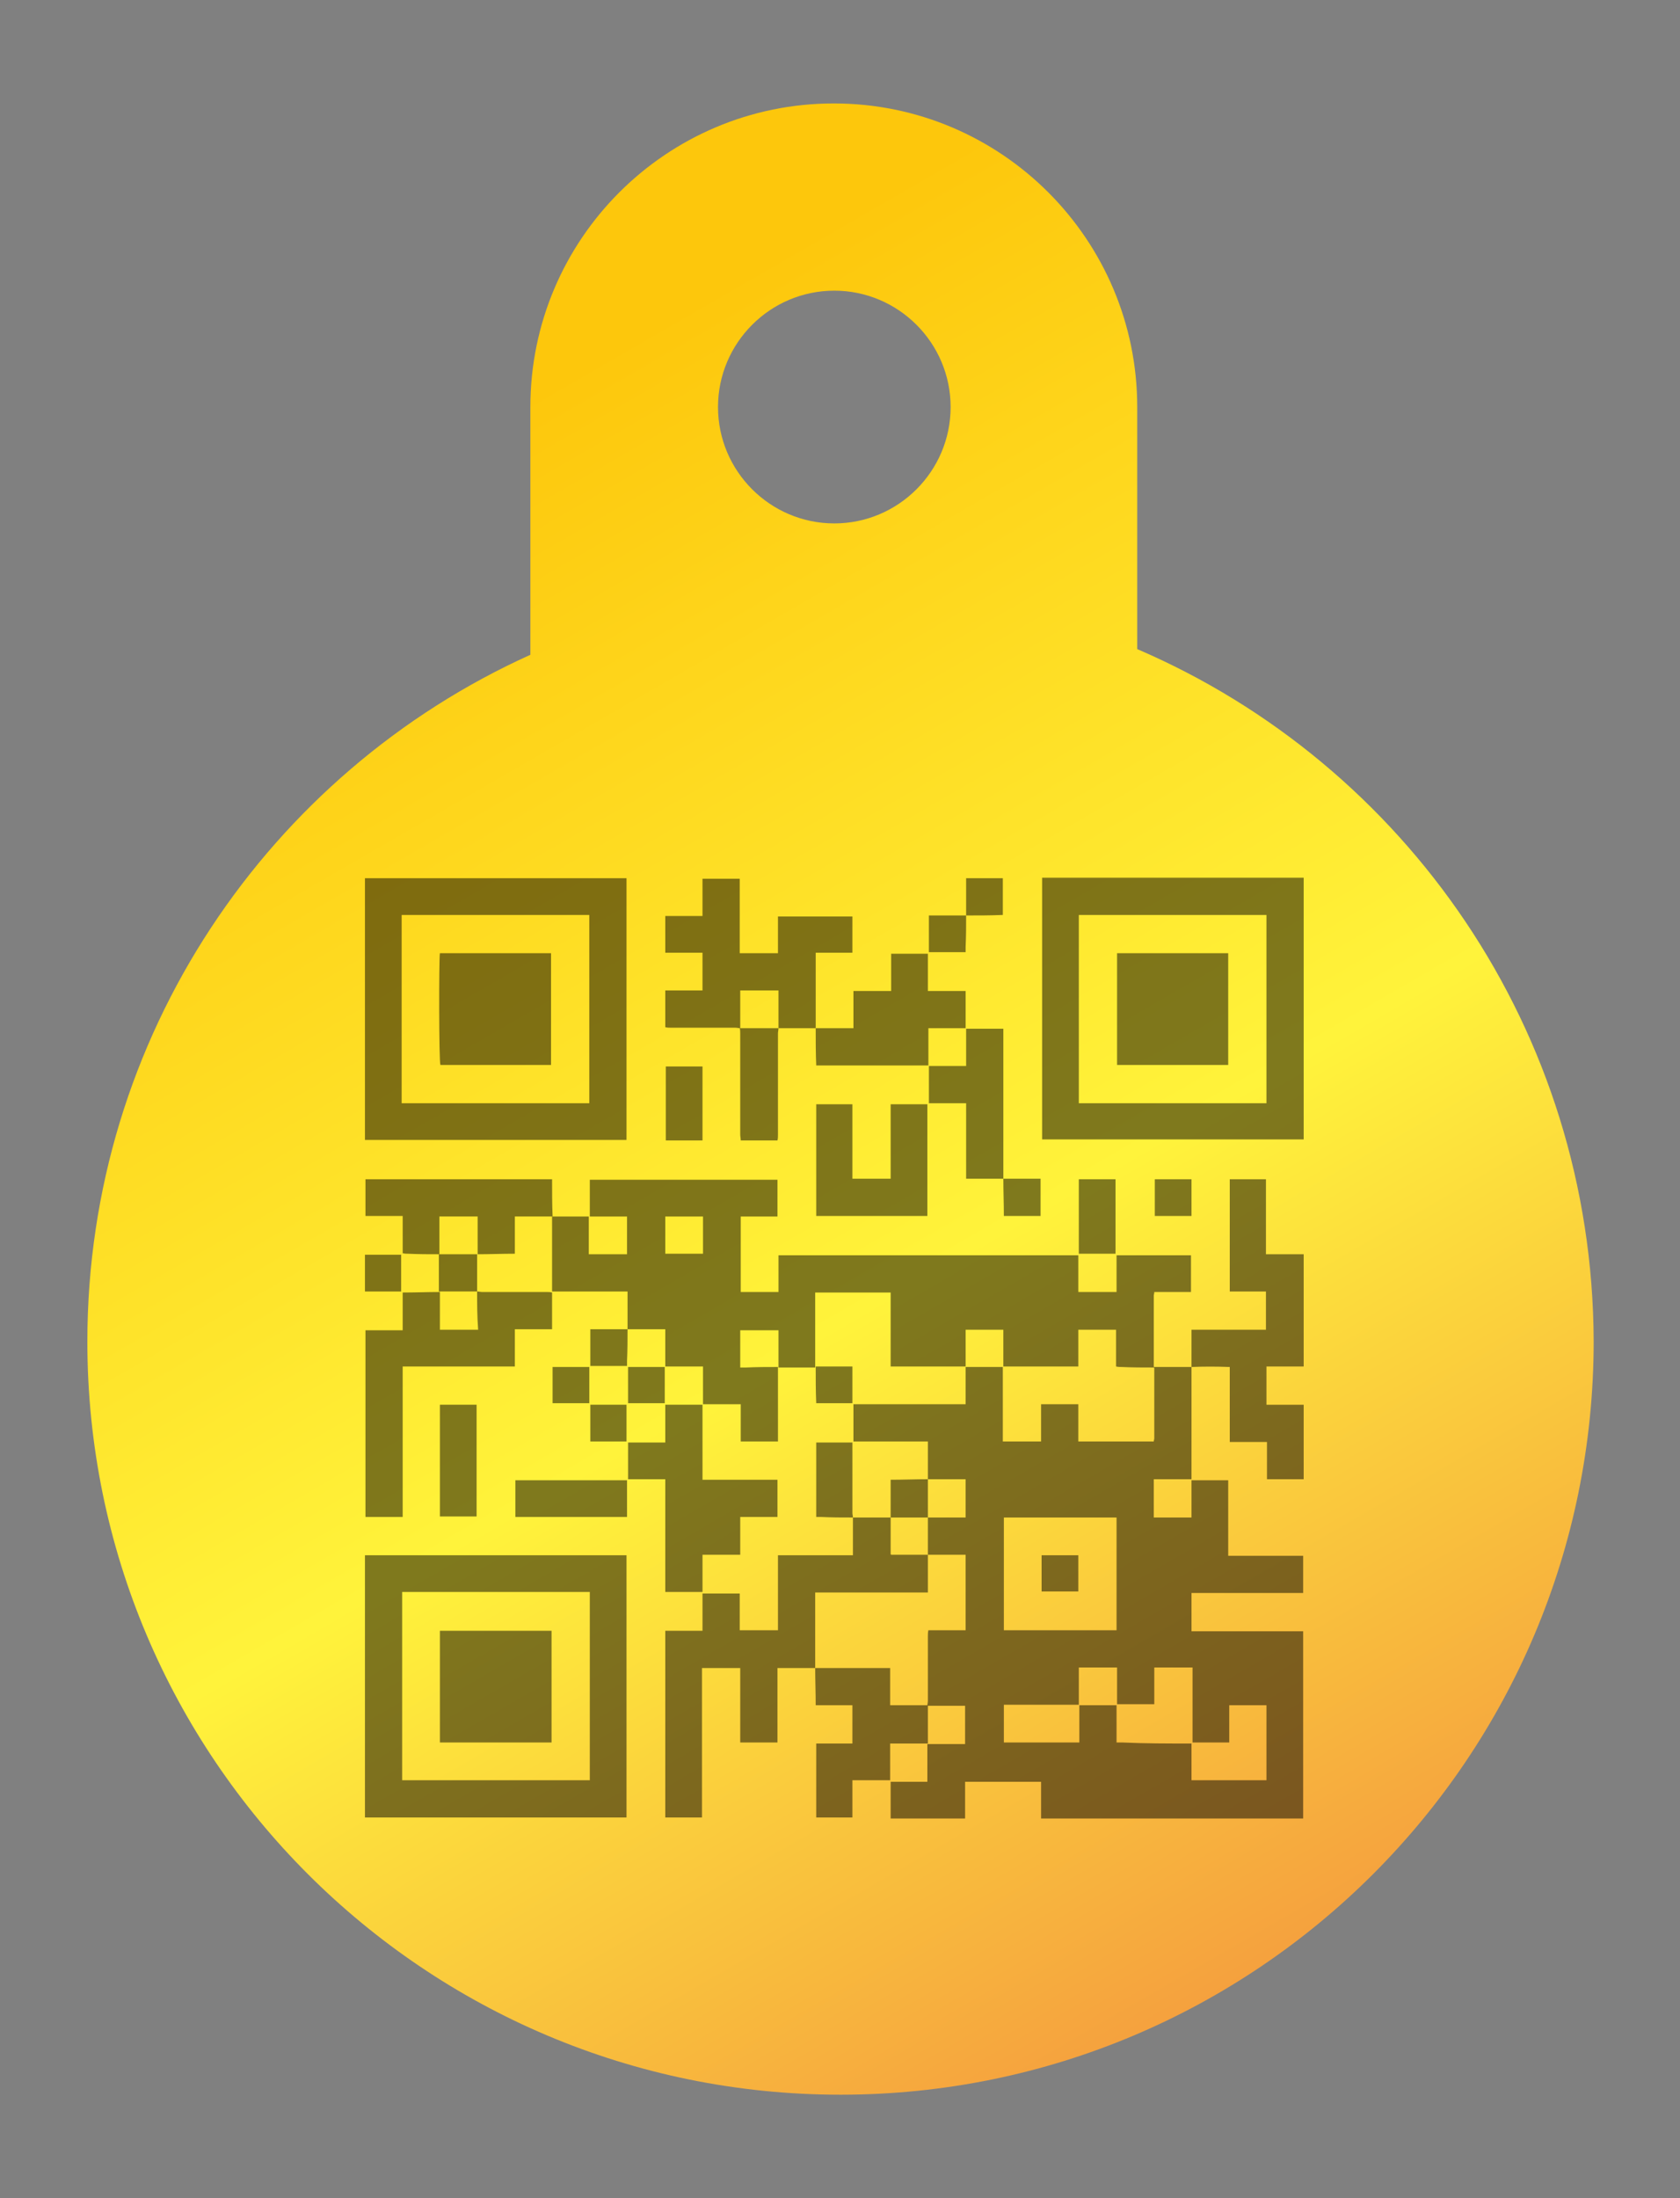 <?xml version="1.0" encoding="utf-8"?>
<!-- Generator: Adobe Illustrator 19.2.0, SVG Export Plug-In . SVG Version: 6.00 Build 0)  -->
<svg version="1.1" id="Layer_1" xmlns="http://www.w3.org/2000/svg" xmlns:xlink="http://www.w3.org/1999/xlink" x="0px" y="0px"
	 viewBox="0 0 325 425" style="enable-background:new 0 0 325 425;" xml:space="preserve">
<rect x="0" y="0" width="325" height="425" fill="#808080" stroke="none"/>
<style type="text/css">
	.st0{fill:url(#SVGID_1_);}
	.st1{opacity:0.5;}
</style>
<linearGradient id="SVGID_1_" gradientUnits="userSpaceOnUse" x1="69.301" y1="169.578" x2="251.856" y2="485.772" gradientTransform="matrix(1 0 0 1 0 -74)">
	<stop  offset="0" style="stop-color:#FDC70C"/>
	<stop  offset="0.508" style="stop-color:#FFF33B"/>
	<stop  offset="1" style="stop-color:#F3903F"/>
</linearGradient>
<path class="st0" d="M220,125.5V78.7l0,0c0-32.4-26.3-58.7-58.7-58.7s-58.7,26.3-58.7,58.7l0,0v47.9
	c-50.5,22.8-85.7,73.7-85.7,132.8c0,80.4,65.2,145.6,145.7,145.6s145.7-65.2,145.7-145.7C308.1,199.3,271.9,147.8,220,125.5z
	 M161.4,101.2c-12.4,0-22.5-10.1-22.5-22.5s10.1-22.5,22.5-22.5s22.5,10.1,22.5,22.5S173.8,101.2,161.4,101.2z"/>
<g class="st1">
	<path d="M223.2,264.3c2.4,0,4.9,0,7.3,0l0,0c0,0.3,0,0.5,0,0.8c0,7,0,13.9,0,20.9c-2.4,0-4.8,0-7.3,0c0,2.6,0,4.9,0,7.4
		c2.5,0,4.9,0,7.3,0c0-0.4,0-0.7,0-1c0-2.1,0-4.2,0-6.2c2.3,0,4.7,0,7.1,0c0,4.9,0,9.7,0,14.6c4.9,0,9.6,0,14.5,0c0,2.5,0,4.8,0,7.2
		c-7.2,0-14.4,0-21.6,0c0,2.5,0,4.9,0,7.4c7.2,0,14.4,0,21.6,0c0,12.1,0,24.1,0,36.2c-16.9,0-33.7,0-50.7,0c0-2.4,0-4.7,0-7.1
		c-4.9,0-9.7,0-14.7,0c0,2.4,0,4.7,0,7.1c-4.9,0-9.6,0-14.4,0c0-2.3,0-4.6,0-7.1c2.3,0,4.7,0,7.1,0c0-2.5,0-4.9,0-7.3l0,0
		c2.4,0,4.9,0,7.3,0c0-2.5,0-4.9,0-7.4c-2.5,0-4.9,0-7.3,0c0,0,0,0,0,0c0-0.3,0.1-0.6,0.1-1c0-4.2,0-8.3,0-12.5c0-0.3,0-0.7,0.1-1.1
		c2.4,0,4.8,0,7.2,0c0-4.9,0-9.7,0-14.6c-2.5,0-4.9,0-7.3,0c0,0,0,0,0,0c0-2.4,0-4.8,0-7.2l0,0c2.4,0,4.9,0,7.3,0c0-2.5,0-4.9,0-7.4
		c-2.5,0-4.9,0-7.3,0l0,0c0-2.4,0-4.8,0-7.3c-4.8,0-9.6,0-14.4,0c0-2.4,0-4.7,0-7.2c7.2,0,14.4,0,21.7,0c0-2.5,0-4.8,0-7.2
		c2.4,0,4.8,0,7.2,0c0,4.8,0,9.6,0,14.4c2.5,0,4.9,0,7.4,0c0-2.4,0-4.7,0-7.2c2.5,0,4.8,0,7.2,0c0,2.4,0,4.7,0,7.2
		c4.9,0,9.7,0,14.6,0c0-0.2,0.1-0.4,0.1-0.6c0-4.5,0-9.1,0-13.6C223.3,264.5,223.2,264.4,223.2,264.3
		C223.2,264.2,223.2,264.3,223.2,264.3z M230.5,337.1c0,2.4,0,4.7,0,7.1c4.9,0,9.7,0,14.5,0c0-4.9,0-9.7,0-14.5c-2.4,0-4.8,0-7.2,0
		c0,2.4,0,4.8,0,7.2c-2.4,0-4.8,0-7.1,0c0-4.8,0-9.7,0-14.5c-2.6,0-5,0-7.4,0c0,2.4,0,4.8,0,7.1c-2.4,0-4.8,0-7.2,0
		c0-2.4,0-4.7,0-7.1c-2.5,0-4.9,0-7.4,0c0,2.4,0,4.8,0,7.2c-4.9,0-9.7,0-14.5,0c0,2.5,0,4.9,0,7.3c4.9,0,9.7,0,14.6,0
		c0-2.4,0-4.8,0-7.2c2.4,0,4.8,0,7.2,0c0,2.4,0,4.8,0,7.2c0.5,0,0.8,0,1.1,0C221.5,337.1,226,337.1,230.5,337.1z M216,293.4
		c-7.3,0-14.6,0-21.8,0c0,7.3,0,14.5,0,21.8c7.3,0,14.5,0,21.8,0C216,307.9,216,300.7,216,293.4z"/>
	<path d="M150.5,264.3c0,4.8,0,9.5,0,14.4c-2.5,0-4.8,0-7.2,0c0-2.4,0-4.8,0-7.2c-2.5,0-4.8,0-7.3,0c0-2.4,0-4.8,0-7.3
		c-2.5,0-4.8,0-7.3,0c0-2.4,0-4.8,0-7.2c-2.5,0-4.9,0-7.3,0l0,0c0-2.4,0-4.8,0-7.3c-4.9,0-9.7,0-14.6,0c0-4.9,0-9.7,0-14.5l0,0
		c2.4,0,4.8,0,7.1,0c0,2.4,0,4.8,0,7.3c2.6,0,4.9,0,7.4,0c0-2.5,0-4.9,0-7.3c-0.4,0-0.7,0-1,0c-2.1,0-4.2,0-6.2,0c0-2.3,0-4.7,0-7.1
		c12.1,0,24.2,0,36.3,0c0,2.3,0,4.7,0,7.1c-2.4,0-4.7,0-7.1,0c0,4.9,0,9.7,0,14.6c2.4,0,4.8,0,7.3,0c0-2.4,0-4.7,0-7.1
		c19.4,0,38.7,0,58,0c0,2.4,0,4.7,0,7.1c2.5,0,4.9,0,7.4,0c0-2.4,0-4.7,0-7.1c4.8,0,9.6,0,14.4,0c0,2.4,0,4.7,0,7.1
		c-2.4,0-4.7,0-7.1,0c0,0.3-0.1,0.5-0.1,0.7c0,4.6,0,9.1,0,13.7c0,0.1,0,0.2,0,0.2c0,0,0,0,0,0c-2.1,0-4.1,0-6.2-0.1
		c-0.3,0-0.7,0-1.1-0.1c0-2.4,0-4.7,0-7.1c-2.5,0-4.9,0-7.3,0c0,2.3,0,4.7,0,7.1c-4.9,0-9.6,0-14.5,0c0-2.4,0-4.7,0-7.1
		c-2.5,0-4.8,0-7.3,0c0,2.3,0,4.7,0,7.1c-4.9,0-9.7,0-14.5,0c0-4.8,0-9.5,0-14.3c-4.9,0-9.7,0-14.6,0c0,4.9,0,9.7,0,14.5l0,0
		c-2.4,0-4.8,0-7.1,0c0-2.4,0-4.8,0-7.2c-2.6,0-4.9,0-7.4,0c0,2.4,0,4.8,0,7.2c0.4,0,0.8,0,1.1,0
		C146.4,264.3,148.5,264.3,150.5,264.3z M128.7,242.4c2.5,0,4.9,0,7.3,0c0-2.5,0-4.8,0-7.2c-2.5,0-4.9,0-7.3,0
		C128.7,237.6,128.7,240,128.7,242.4z"/>
	<path d="M70.6,351.4c0-16.9,0-33.7,0-50.7c16.9,0,33.7,0,50.6,0c0,16.9,0,33.7,0,50.7C104.4,351.4,87.5,351.4,70.6,351.4z
		 M77.8,344.2c12.2,0,24.2,0,36.3,0c0-12.2,0-24.2,0-36.4c-12.1,0-24.2,0-36.3,0C77.8,320,77.8,332.1,77.8,344.2z"/>
	<path d="M201.6,169.7c16.9,0,33.7,0,50.6,0c0,16.9,0,33.7,0,50.6c-16.8,0-33.7,0-50.6,0C201.6,203.5,201.6,186.7,201.6,169.7z
		 M208.7,213.3c12.1,0,24.2,0,36.3,0c0-12.2,0-24.3,0-36.4c-12.1,0-24.2,0-36.3,0C208.7,189,208.7,201.1,208.7,213.3z"/>
	<path d="M121.2,220.4c-16.9,0-33.7,0-50.6,0c0-16.9,0-33.7,0-50.6c16.9,0,33.7,0,50.6,0C121.2,186.6,121.2,203.5,121.2,220.4z
		 M114,213.3c0-12.2,0-24.3,0-36.4c-12.1,0-24.2,0-36.3,0c0,12.1,0,24.2,0,36.4C89.9,213.3,101.9,213.3,114,213.3z"/>
	<path d="M165,293.4c2.4,0,4.9,0,7.3,0l0,0c0,2.4,0,4.7,0,7.1c0,0,0.1,0.1,0.1,0.1c2.4,0,4.8,0,7.1,0l0,0c0,2.4,0,4.8,0,7.3
		c-7.3,0-14.5,0-21.8,0c0,5,0,9.8,0,14.6l0,0c-2.4,0-4.8,0-7.3,0c0,4.8,0,9.6,0,14.4c-2.4,0-4.7,0-7.2,0c0-4.8,0-9.6,0-14.4
		c-2.5,0-4.9,0-7.4,0c0,9.6,0,19.2,0,28.9c-2.4,0-4.7,0-7.1,0c0-12,0-24,0-36.1c2.4,0,4.7,0,7.2,0c0-2.5,0-4.8,0-7.2
		c2.4,0,4.8,0,7.2,0c0,2.4,0,4.7,0,7.1c2.5,0,4.9,0,7.4,0c0-4.8,0-9.6,0-14.5c4.8,0,9.6,0,14.5,0C165,298.2,165,295.8,165,293.4
		L165,293.4z"/>
	<path d="M230.5,264.3c0-2.4,0-4.7,0-7.2c4.9,0,9.6,0,14.4,0c0-2.5,0-4.9,0-7.4c-2.3,0-4.6,0-7,0c0-7.3,0-14.5,0-21.7
		c2.3,0,4.6,0,7,0c0,4.8,0,9.6,0,14.5c2.5,0,4.8,0,7.3,0c0,7.3,0,14.4,0,21.7c-2.4,0-4.7,0-7.2,0c0,2.5,0,4.9,0,7.4
		c2.4,0,4.7,0,7.2,0c0,4.9,0,9.6,0,14.4c-2.3,0-4.6,0-7.1,0c0-2.3,0-4.7,0-7.2c-2.4,0-4.8,0-7.2,0c0-4.9,0-9.7,0-14.5
		C235.3,264.2,232.9,264.2,230.5,264.3C230.5,264.2,230.5,264.3,230.5,264.3z"/>
	<path d="M92.3,249.7c0.3,0,0.6,0.1,1,0.1c4.2,0,8.3,0,12.5,0c0.3,0,0.6,0,1,0.1c0,2.4,0,4.7,0,7.1c-2.4,0-4.8,0-7.2,0
		c0,2.5,0,4.8,0,7.2c-7.3,0-14.4,0-21.7,0c0,9.7,0,19.4,0,29.1c-2.4,0-4.8,0-7.2,0c0-12,0-24,0-36.1c2.4,0,4.7,0,7.2,0
		c0-2.4,0-4.8,0-7.3c2.5,0,4.8-0.1,7.2-0.1l0,0c0,2.4,0,4.9,0,7.3c2.5,0,4.9,0,7.4,0C92.3,254.5,92.3,252.1,92.3,249.7L92.3,249.7z"
		/>
	<path d="M143.2,198.8c-0.3,0-0.6-0.1-1-0.1c-4.2,0-8.3,0-12.5,0c-0.3,0-0.6,0-1-0.1c0-2.4,0-4.7,0-7.1c2.4,0,4.8,0,7.2,0
		c0-2.5,0-4.9,0-7.3c-2.4,0-4.7,0-7.2,0c0-2.4,0-4.8,0-7.1c2.4,0,4.7,0,7.2,0c0-2.4,0-4.8,0-7.2c2.4,0,4.8,0,7.2,0
		c0,4.8,0,9.5,0,14.4c2.5,0,4.9,0,7.4,0c0-2.3,0-4.7,0-7.1c4.8,0,9.6,0,14.4,0c0,2.3,0,4.6,0,7c-2.3,0-4.7,0-7.1,0c0,5,0,9.8,0,14.6
		l0,0c-2.4,0-4.8,0-7.2,0l0,0c0-2.4,0-4.9,0-7.3c-2.5,0-4.9,0-7.4,0C143.2,194,143.2,196.4,143.2,198.8L143.2,198.8z"/>
	<path d="M135.9,271.6c0,4.8,0,9.6,0,14.5c4.9,0,9.7,0,14.5,0c0,2.4,0,4.7,0,7.2c-2.4,0-4.8,0-7.2,0c0,2.5,0,4.8,0,7.3
		c-2.4,0-4.8,0-7.3,0c0,2.5,0,4.8,0,7.2c-2.4,0-4.8,0-7.2,0c0-7.3,0-14.5,0-21.8c-2.5,0-4.8,0-7.2,0c0-2.4,0-4.7,0-7.1
		c2.4,0,4.7,0,7.2,0c0-2.5,0-4.8,0-7.3C131.1,271.6,133.4,271.6,135.9,271.6z"/>
	<path d="M157.8,198.8c2.4,0,4.8,0,7.3,0c0-2.4,0-4.8,0-7.2c2.5,0,4.8,0,7.3,0c0-2.5,0-4.8,0-7.2c2.4,0,4.7,0,7.1,0
		c0,2.3,0,4.7,0,7.2c2.5,0,4.8,0,7.3,0c0,2.4,0,4.8,0,7.2c-2.4,0-4.7,0-7.2,0c0,2.5,0,4.8,0,7.2c-7.3,0-14.4,0-21.7,0
		C157.8,203.6,157.8,201.2,157.8,198.8C157.8,198.8,157.8,198.8,157.8,198.8z"/>
	<path d="M179.5,337.1c-2.4,0-4.8,0-7.3,0c0,2.4,0,4.7,0,7.1c-2.5,0-4.8,0-7.3,0c0,2.5,0,4.8,0,7.2c-2.4,0-4.7,0-7,0
		c0-4.7,0-9.5,0-14.3c2.4,0,4.7,0,7,0c0-2.5,0-4.9,0-7.4c-2.3,0-4.7,0-7.1,0c0-2.5-0.1-4.8-0.1-7.2l0,0c4.8,0,9.6,0,14.5,0
		c0,2.5,0,4.8,0,7.2c2.5,0,4.9,0,7.3,0l0,0C179.5,332.1,179.5,334.6,179.5,337.1L179.5,337.1z"/>
	<path d="M106.9,235.2c-2.4,0-4.8,0-7.3,0c0,2.4,0,4.8,0,7.2c-2.5,0-4.9,0.1-7.2,0.1l0,0c0-2.4,0-4.9,0-7.3c-2.5,0-4.9,0-7.4,0
		c0,2.5,0,4.9,0,7.3l0,0c-2,0-4,0-6.1-0.1c-0.3,0-0.6,0-1-0.1c0-2.4,0-4.8,0-7.2c-2.5,0-4.8,0-7.2,0c0-2.4,0-4.7,0-7.1
		c12,0,24,0,36.1,0C106.8,230.4,106.8,232.8,106.9,235.2C106.9,235.2,106.9,235.2,106.9,235.2z"/>
	<path d="M179.4,235.1c-7.2,0-14.3,0-21.5,0c0-7.2,0-14.4,0-21.6c2.3,0,4.6,0,7,0c0,4.8,0,9.6,0,14.4c2.5,0,4.9,0,7.4,0
		c0-4.8,0-9.6,0-14.4c2.4,0,4.8,0,7.1,0C179.4,220.7,179.4,227.8,179.4,235.1z"/>
	<path d="M194.1,227.9c-2.4,0-4.7,0-7.2,0c0-4.9,0-9.7,0-14.6c-2.4,0-4.8,0-7.2,0c0-2.4,0-4.8,0-7.2c2.4,0,4.7,0,7.2,0
		c0-2.5,0-4.8,0-7.2c2.4,0,4.8,0,7.2,0C194.1,208.6,194.1,218.3,194.1,227.9L194.1,227.9z"/>
	<path d="M121.3,286.2c0,2.4,0,4.7,0,7.1c-7.2,0-14.4,0-21.6,0c0-2.3,0-4.7,0-7.1C106.9,286.2,114,286.2,121.3,286.2z"/>
	<path d="M85.1,293.2c0-7.2,0-14.4,0-21.6c2.4,0,4.7,0,7.1,0c0,7.2,0,14.4,0,21.6C89.8,293.2,87.5,293.2,85.1,293.2z"/>
	<path d="M150.6,198.8c0,0.3-0.1,0.7-0.1,1c0,6.5,0,13,0,19.6c0,0.4,0,0.7-0.1,1.1c-2.4,0-4.7,0-7.1,0c0-0.4-0.1-0.8-0.1-1.1
		c0-6.5,0-13,0-19.6c0-0.3,0-0.7-0.1-1c0,0,0,0,0,0C145.6,198.8,148.1,198.8,150.6,198.8L150.6,198.8z"/>
	<path d="M135.9,206.2c0,4.8,0,9.6,0,14.3c-2.4,0-4.7,0-7.1,0c0-4.8,0-9.5,0-14.3C131.1,206.2,133.4,206.2,135.9,206.2z"/>
	<path d="M215.8,242.4c-2.4,0-4.7,0-7.1,0c0-4.8,0-9.6,0-14.4c2.4,0,4.7,0,7.1,0C215.8,232.8,215.8,237.5,215.8,242.4z"/>
	<path d="M165,293.4c-2,0-4,0-6.1-0.1c-0.3,0-0.6,0-1,0c0-4.9,0-9.6,0-14.4c2.3,0,4.6,0,7,0c0,0.4,0,0.7,0,1c0,4.2,0,8.4,0,12.6
		C164.9,292.8,165,293.1,165,293.4C165,293.4,165,293.4,165,293.4z"/>
	<path d="M114.2,271.6c2.4,0,4.7,0,7,0c0,2.3,0,4.7,0,7.1c-2.3,0-4.6,0-7,0C114.2,276.3,114.2,274,114.2,271.6z"/>
	<path d="M172.3,293.4c0-2.4,0-4.8,0-7.3c2.5,0,4.8-0.1,7.2-0.1l0,0c0,2.5,0,4.9,0,7.4c0,0,0,0,0,0
		C177.1,293.4,174.7,293.4,172.3,293.4L172.3,293.4z"/>
	<path d="M92.3,242.5c0,2.4,0,4.8,0,7.2l0,0c-2.5,0-4.9,0-7.4,0c0,0,0,0,0,0c0-2.4,0-4.8,0-7.2l0,0
		C87.4,242.5,89.9,242.5,92.3,242.5L92.3,242.5z"/>
	<path d="M223.4,228c2.4,0,4.7,0,7.1,0c0,2.4,0,4.7,0,7.1c-2.4,0-4.7,0-7.1,0C223.4,232.7,223.4,230.4,223.4,228z"/>
	<path d="M194.1,227.9c2.4,0,4.7,0,7.2,0c0,2.4,0,4.8,0,7.2c-2.4,0-4.7,0-7.1,0C194.2,232.7,194.1,230.3,194.1,227.9
		C194.1,227.9,194.1,227.9,194.1,227.9z"/>
	<path d="M186.9,177c0-2.4,0-4.7,0-7.2c2.4,0,4.8,0,7.1,0c0,2.4,0,4.7,0,7.1C191.6,177,189.2,177,186.9,177L186.9,177z"/>
	<path d="M121.4,257c0,2,0,4-0.1,6.1c0,0.3,0,0.6,0,1c-2.4,0-4.8,0-7.1,0c0-2.3,0-4.6,0-7.1C116.7,257,119,257,121.4,257
		C121.4,257,121.4,257,121.4,257z"/>
	<path d="M186.9,177c0,2,0,4-0.1,6.1c0,0.3,0,0.6,0,1c-2.4,0-4.8,0-7.1,0c0-2.3,0-4.6,0-7.1C182.1,177,184.5,177,186.9,177
		C186.9,177,186.9,177,186.9,177z"/>
	<path d="M157.8,264.2c2.4,0,4.7,0,7.1,0c0,2.4,0,4.8,0,7.1c-2.3,0-4.6,0-7,0C157.8,269,157.8,266.6,157.8,264.2
		C157.8,264.2,157.8,264.2,157.8,264.2z"/>
	<path d="M128.6,264.3c0,2.4,0,4.7,0,7c-2.3,0-4.7,0-7.1,0c0-2.3,0-4.7,0-7C123.9,264.3,126.2,264.3,128.6,264.3z"/>
	<path d="M114,264.3c0,2.4,0,4.7,0,7c-2.4,0-4.7,0-7.1,0c0-2.3,0-4.6,0-7C109.3,264.3,111.6,264.3,114,264.3z"/>
	<path d="M70.6,242.6c2.4,0,4.7,0,7,0c0,2.3,0,4.7,0,7.1c-2.3,0-4.7,0-7,0C70.6,247.3,70.6,245,70.6,242.6z"/>
	<path d="M208.6,300.7c0,2.4,0,4.7,0,7c-2.4,0-4.7,0-7.1,0c0-2.3,0-4.6,0-7C203.8,300.7,206.2,300.7,208.6,300.7z"/>
	<path d="M85.1,315.3c7.2,0,14.3,0,21.6,0c0,7.2,0,14.4,0,21.6c-7.2,0-14.3,0-21.6,0C85.1,329.7,85.1,322.5,85.1,315.3z"/>
	<path d="M237.6,205.9c-7.3,0-14.4,0-21.5,0c0-7.2,0-14.4,0-21.6c7.1,0,14.3,0,21.5,0C237.6,191.5,237.6,198.7,237.6,205.9z"/>
	<path d="M85.2,205.9c-0.3-0.6-0.3-20.5-0.1-21.6c7.1,0,14.3,0,21.5,0c0,7.2,0,14.4,0,21.6C99.5,205.9,92.3,205.9,85.2,205.9z"/>
</g>
</svg>
